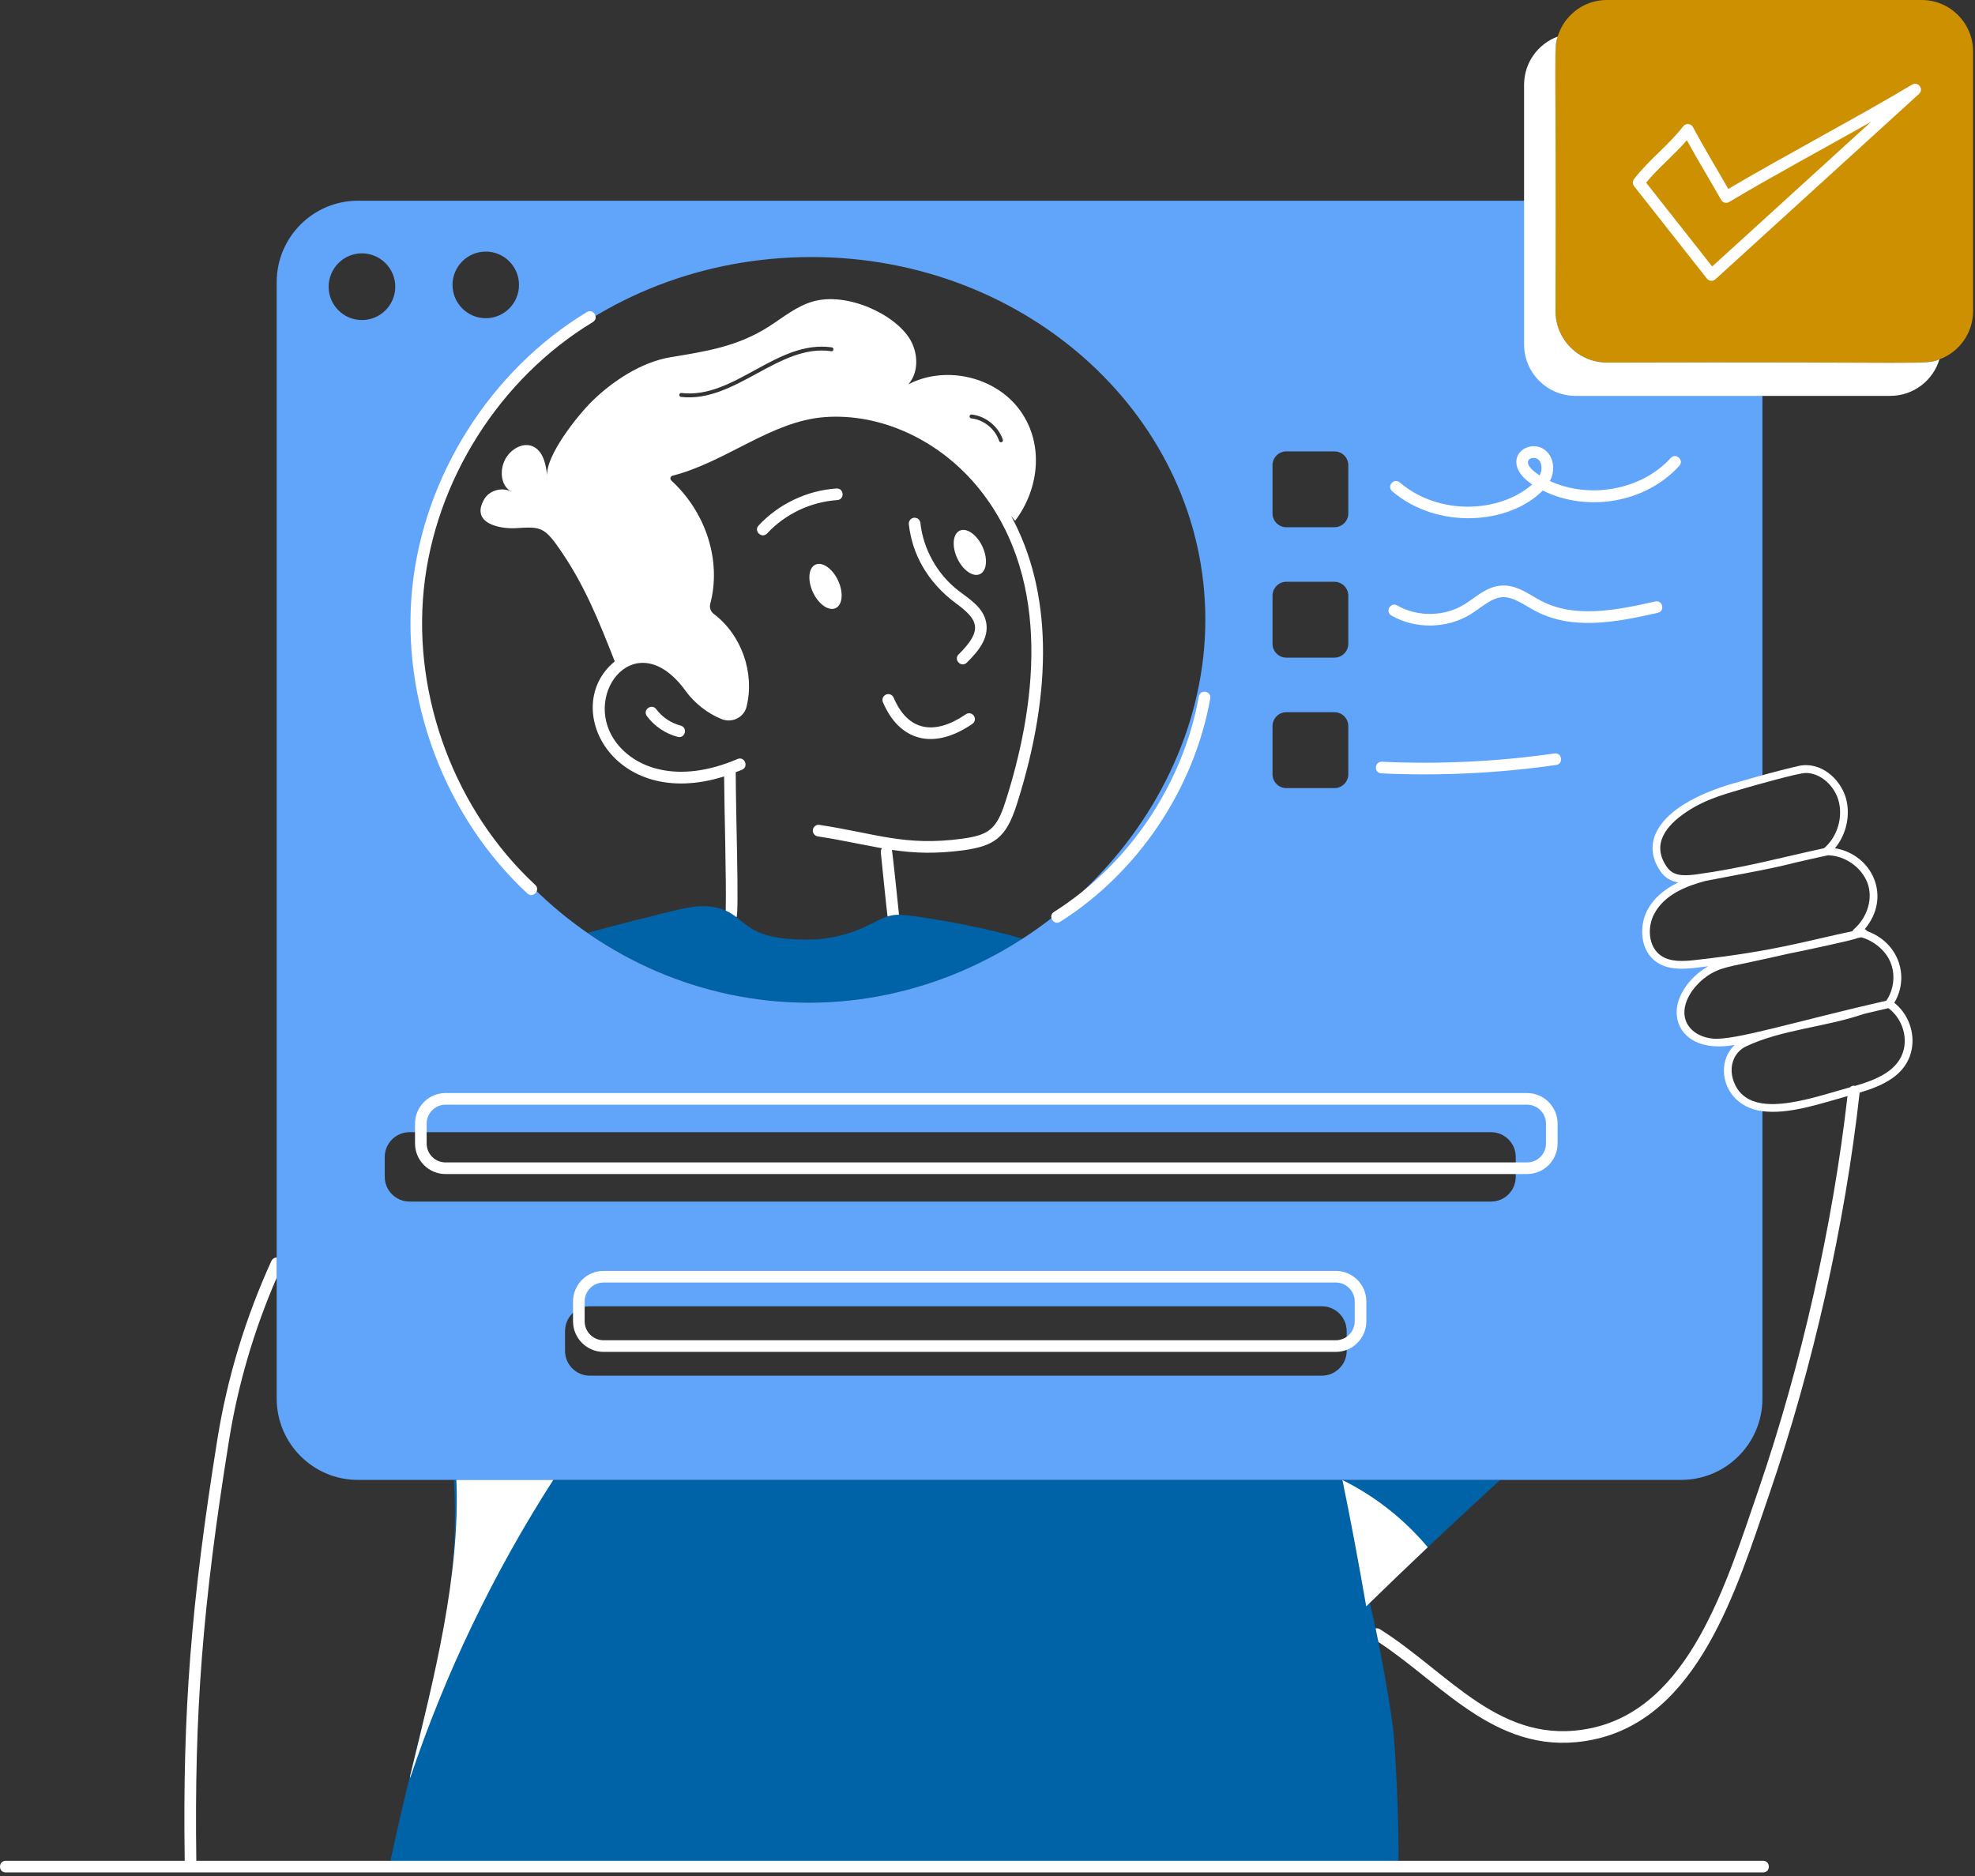 <svg width="200" height="190" viewBox="0 0 200 190" fill="none" xmlns="http://www.w3.org/2000/svg">
<rect x="0" y="0" width="200" height="190" fill="#333333" stroke="none"/>
<g clip-path="url(#clip0_1208_1089)">
<path d="M138.722 162.329C139.679 166.505 140.465 170.627 141.065 174.99C141.236 176.338 141.718 184.224 141.61 189.023H39.42C42.857 172.668 46.772 163.047 45.957 149.885H151.92C148.384 153.108 143.14 158.021 138.722 162.328V162.329Z" fill="#0062A7"/>
<path d="M103.593 95.092C89.966 103.879 72.816 103.728 59.507 94.485C62.308 93.697 65.141 93.004 67.95 92.303C69.429 91.944 70.97 91.585 72.464 91.897C75.823 92.622 74.734 95.228 81.974 95.162C83.943 95.138 85.911 94.663 87.686 93.829C89.089 93.149 89.804 92.645 91.04 92.645C92.275 92.645 98.941 93.689 103.592 95.092L103.593 95.092Z" fill="#0062A7"/>
<path d="M178.473 78.924V36.724H162.73C159.85 36.724 157.516 34.386 157.516 31.503V20.329H36.246C31.709 20.329 28.02 24.022 28.02 28.573V141.641C28.02 146.199 31.709 149.884 36.246 149.884H170.232C174.785 149.884 178.474 146.199 178.474 141.641V112.148C174.48 111.577 173.91 106.908 176.668 105.611C177.26 105.33 177.859 105.097 178.474 104.878V104.793C176.66 105.247 174.769 105.709 173.415 105.58C172.279 105.471 171.104 104.933 170.544 103.92C169.345 101.793 171.322 99.229 173.151 98.224C174.545 97.456 175.848 97.388 178.474 96.775V96.665C176.264 97.047 174.046 97.359 171.812 97.608C170.504 97.765 169.057 97.865 167.968 97.109C166.543 96.12 166.349 93.954 167.142 92.419C168.193 90.378 170.38 89.435 172.621 88.835C170.954 89.105 169.368 89.34 168.457 88.009C167.749 86.98 167.5 85.765 168.022 84.588C169.479 81.272 175.247 79.785 178.473 78.923V78.924ZM128.862 47.118C128.862 46.339 129.492 45.716 130.262 45.716H135.127C135.905 45.716 136.535 46.339 136.535 47.118V51.996C136.535 52.775 135.905 53.398 135.127 53.398H130.262C129.492 53.398 128.862 52.775 128.862 51.996V47.118ZM128.862 60.325C128.862 59.554 129.492 58.922 130.262 58.922H135.127C135.905 58.922 136.535 59.554 136.535 60.325V65.195C136.535 65.975 135.905 66.606 135.127 66.606H130.262C129.492 66.606 128.862 65.975 128.862 65.195V60.325ZM128.862 73.54C128.862 72.761 129.492 72.13 130.262 72.13H135.127C135.905 72.13 136.535 72.761 136.535 73.54V78.411C136.535 79.19 135.905 79.821 135.127 79.821H130.262C129.492 79.821 128.862 79.19 128.862 78.411V73.54ZM49.195 25.48C51.055 25.48 52.557 26.992 52.557 28.854C52.557 30.717 51.055 32.228 49.195 32.228C47.336 32.228 45.825 30.716 45.825 28.854C45.825 26.992 47.335 25.48 49.195 25.48ZM82.192 26.033C104.215 26.033 122.06 42.474 122.06 62.764C122.06 83.054 103.766 101.552 81.912 101.552C60.057 101.552 42.339 83.29 42.339 62.764C42.339 42.238 60.176 26.033 82.192 26.033ZM33.28 29.041C33.28 27.179 34.79 25.659 36.65 25.659C38.51 25.659 40.027 27.179 40.027 29.041C40.027 30.903 38.51 32.415 36.65 32.415C34.79 32.415 33.28 30.903 33.28 29.041ZM136.371 136.818C136.371 138.197 135.243 139.327 133.865 139.327H59.716C58.339 139.327 57.218 138.197 57.218 136.818V134.816C57.218 133.421 58.339 132.299 59.716 132.299H133.865C135.243 132.299 136.371 133.421 136.371 134.816V136.818ZM153.493 119.177C153.493 120.572 152.38 121.694 150.986 121.694H41.475C40.089 121.694 38.961 120.572 38.961 119.177V117.175C38.961 115.796 40.09 114.666 41.475 114.666H150.986C152.379 114.666 153.493 115.796 153.493 117.175V119.177Z" fill="#60A5FA"/>
<path d="M199.806 5.219V31.503C199.806 33.751 198.386 35.669 196.4 36.392C194.879 36.992 195.752 36.612 162.73 36.722C159.849 36.722 157.517 34.388 157.517 31.503V5.219C157.517 2.371 159.814 0 162.73 0H194.602C197.475 0 199.806 2.334 199.806 5.219Z" fill="#CC9000"/>
<path d="M178.543 189.639H0.58C-0.197 189.639 -0.189 188.462 0.58 188.462H18.704C18.486 173.354 19.335 162.484 22.02 145.724C23.015 139.545 24.852 133.483 27.483 127.709C27.584 127.491 27.794 127.358 28.02 127.358V129.408C25.716 134.722 24.089 140.262 23.187 145.911C20.51 162.601 19.669 173.424 19.88 188.462H178.543C179.311 188.462 179.32 189.639 178.543 189.639Z" fill="white"/>
<path d="M56.028 149.885C49.981 159.297 45.094 169.466 41.538 180.07L41.522 179.899C43.989 169.808 46.612 159.523 46.215 149.884H56.028V149.885Z" fill="white"/>
<path d="M102.394 52.268C102.519 52.417 102.643 52.564 102.768 52.712C102.776 52.736 102.783 52.744 102.791 52.751C105.321 49.409 105.78 44.655 103.048 41.242C100.488 38.055 95.592 37.035 91.981 38.928C93.04 37.736 92.986 35.843 92.207 34.455C90.717 31.841 85.773 29.538 82.316 30.536C80.674 31.004 79.312 32.134 77.88 33.061C74.697 35.095 71.522 35.586 67.903 36.178C64.953 36.669 62.012 38.601 59.903 40.689C58.51 42.069 55.202 46.183 55.412 48.232C55.296 47.032 55 45.606 53.88 45.178C52.907 44.812 51.802 45.473 51.249 46.362C50.564 47.468 50.642 49.175 51.786 49.798C50.86 49.299 49.568 49.65 49.039 50.554C47.6 53.016 50.635 53.593 52.246 53.491C54.627 53.336 55.086 53.336 56.573 55.47C59.18 59.179 60.635 62.88 62.254 66.987C56.666 71.552 62.029 82.196 73.328 78.635C73.351 82.173 73.561 88.928 73.491 92.224C73.92 92.419 74.262 92.653 74.581 92.894C74.853 92.439 74.512 82.439 74.503 78.214C74.713 78.128 74.931 78.05 75.141 77.957C75.857 77.653 75.39 76.562 74.682 76.874C68.651 79.46 64.145 77.817 62.2 74.918C58.97 70.103 64.503 63.16 69.445 69.994C70.332 71.225 71.694 72.284 73.079 72.83C74.138 73.251 75.336 72.666 75.601 71.576C76.449 68.155 75.087 64.298 72.293 62.187C71.966 61.945 71.826 61.548 71.92 61.174C73.072 56.842 71.531 51.933 67.99 48.676C67.804 48.503 67.887 48.235 68.106 48.177C73.501 46.809 78.082 42.66 83.484 42.248C89.235 41.803 95.274 44.624 99.227 49.595C106.713 59 104.776 71.95 101.827 81.16C100.913 84.024 100.12 84.572 97.414 84.947C91.599 85.724 88.722 84.417 82.986 83.544C82.667 83.489 82.363 83.716 82.317 84.035C82.27 84.355 82.488 84.658 82.807 84.705C85.047 85.05 86.09 85.318 89.321 85.912C89.227 86.021 89.18 86.177 89.196 86.333C89.204 86.411 89.842 92.738 89.881 92.816C90.239 92.707 90.597 92.645 91.04 92.645C91.04 92.573 90.367 86.206 90.325 86.076C92.743 86.429 94.799 86.476 97.57 86.115C100.714 85.674 101.88 84.839 102.948 81.526C106.707 69.791 106.488 59.779 102.395 52.267L102.394 52.268ZM84.176 35.571C78.874 34.789 74.471 40.83 68.962 40.199C68.705 40.162 68.758 39.763 69.009 39.802C74.38 40.439 78.677 34.382 84.231 35.181C84.486 35.218 84.425 35.609 84.176 35.571ZM101.18 44.663C100.783 43.448 99.624 42.505 98.355 42.372C98.1 42.336 98.138 41.964 98.402 41.983C99.811 42.139 101.102 43.183 101.554 44.531C101.624 44.777 101.28 44.912 101.18 44.663Z" fill="white"/>
<path d="M66.453 71.823C65.984 71.198 65.044 71.907 65.511 72.53C66.279 73.558 67.386 74.303 68.627 74.628C69.394 74.828 69.668 73.682 68.925 73.487C67.941 73.23 67.063 72.638 66.453 71.823Z" fill="white"/>
<path d="M93.204 52.961C93.169 52.637 92.882 52.407 92.554 52.438C92.231 52.474 91.997 52.764 92.033 53.088C92.353 56.022 93.853 58.931 96.828 61.122C99.058 62.766 99.583 63.801 97.079 66.272C96.524 66.82 97.35 67.658 97.905 67.112C99.085 65.948 100.139 64.655 99.873 63.087C99.609 61.531 98.18 60.687 97.055 59.82C94.933 58.188 93.493 55.624 93.203 52.961H93.204Z" fill="white"/>
<path d="M84.704 49.474C81.727 49.67 78.853 51.037 76.82 53.224C76.288 53.796 77.16 54.59 77.682 54.027C79.512 52.057 82.1 50.827 84.781 50.65C85.553 50.599 85.485 49.427 84.704 49.474H84.704Z" fill="white"/>
<path d="M82.572 57.189C81.869 57.517 81.758 58.769 82.323 59.985C82.889 61.201 83.918 61.922 84.621 61.593C85.324 61.265 85.435 60.013 84.87 58.797C84.304 57.581 83.275 56.861 82.572 57.189Z" fill="white"/>
<path d="M99.235 58.149C99.938 57.822 100.049 56.57 99.484 55.354C98.918 54.138 97.889 53.418 97.186 53.746C96.483 54.074 96.372 55.326 96.937 56.542C97.503 57.758 98.532 58.478 99.235 58.149Z" fill="white"/>
<path d="M90.494 70.656C90.366 70.356 90.019 70.217 89.721 70.345C89.422 70.473 89.283 70.819 89.41 71.119C91.056 74.982 94.455 76.067 98.47 73.314C98.738 73.13 98.806 72.763 98.622 72.495C98.439 72.227 98.072 72.157 97.804 72.342C94.708 74.466 91.979 74.141 90.494 70.657V70.656Z" fill="white"/>
<path d="M162.73 36.722C159.849 36.722 157.517 34.388 157.517 31.503C157.598 3.623 157.332 5.031 157.745 3.703C155.751 4.433 154.338 6.343 154.338 8.591V34.875C154.338 37.76 156.669 40.094 159.551 40.094H191.415C193.77 40.094 195.755 38.538 196.399 36.392C194.879 36.992 195.751 36.612 162.73 36.722Z" fill="white"/>
<path d="M191.827 101.56C193.4 98.95 192.302 95.459 189.065 94.298C189.018 94.205 188.932 94.135 188.831 94.103C191.594 90.838 189.61 86.545 185.819 85.906C186.971 84.527 187.422 82.54 186.917 80.795C186.333 78.847 184.333 77.063 182.099 77.584C180.239 78.013 178.551 78.481 176.535 79.057C176.294 79.174 169.336 80.647 167.663 84.433C167.119 85.657 167.29 87.013 168.138 88.228C168.621 88.945 169.267 89.257 169.951 89.374C168.683 89.982 167.508 90.855 166.792 92.234C165.967 93.839 166.091 96.286 167.741 97.43C169.22 98.459 171.204 98.077 173.009 97.859C171.663 98.584 170.363 100.002 169.936 101.49C169.212 104.03 171.158 106.656 175.679 105.822C173.57 107.739 174.48 111.986 178.418 112.531C181.135 112.913 184.411 111.745 187.088 111.012C185.594 124.118 182.411 138.244 178.084 150.86C174.816 160.366 171.088 172.973 161.064 175.038C151.974 176.908 146.784 169.436 139.733 165.002C139.601 164.917 139.445 164.893 139.298 164.924C139.399 165.384 139.492 165.844 139.586 166.303C146.278 170.698 151.843 178.139 161.306 176.191C171.991 173.994 175.866 160.95 179.197 151.242C183.601 138.401 186.839 123.985 188.317 110.662C190.629 109.969 193.018 108.932 193.571 106.369C193.952 104.592 193.236 102.675 191.827 101.561V101.56ZM168.784 87.784C167.243 85.555 168.613 83.662 170.854 82.181C172.924 80.81 175.111 80.319 176.753 79.812C177.515 79.594 182.083 78.285 182.87 78.285C184.379 78.285 185.741 79.594 186.162 81.02C186.668 82.742 186.076 84.745 184.714 85.906C180.193 86.887 176.551 87.908 171.702 88.57C170.31 88.742 169.391 88.671 168.784 87.784ZM171.765 97.22C170.489 97.368 169.158 97.453 168.193 96.783C166.894 95.879 166.816 93.908 167.493 92.599C168.535 90.581 170.808 89.732 172.684 89.226C182.894 87.301 178.863 87.971 185.104 86.623C186.816 86.654 188.481 87.807 189.104 89.405C189.696 90.971 189.127 92.911 187.711 94.134C187.657 94.181 187.618 94.243 187.602 94.306C182.684 95.35 179.696 96.331 171.765 97.22ZM173.454 105.191C171.5 105.004 170.146 103.609 170.691 101.708C171.087 100.329 172.302 99.136 173.336 98.567C174.659 97.843 175.344 97.913 181.002 96.612C182.395 96.339 187.733 95.209 188.068 95.014C188.2 94.983 188.34 94.96 188.473 94.929C189.726 95.264 190.901 96.23 191.399 97.368C191.968 98.622 191.804 100.212 191.018 101.349C181.842 103.446 175.648 105.401 173.454 105.191ZM192.808 106.196C192.326 108.425 190.038 109.344 187.866 109.975C187.641 109.928 187.47 109.99 187.337 110.123C183.197 111.276 177.081 113.559 175.571 109.547C175.018 108.074 175.547 106.57 176.831 105.97C180.419 104.272 184.878 104.022 188.692 102.705C188.738 102.697 188.98 102.62 191.228 102.106C192.466 103.01 193.127 104.692 192.808 106.196V106.196Z" fill="white"/>
<path d="M157.731 115.811V113.802C157.731 112.093 156.343 110.703 154.637 110.703H45.122C43.416 110.703 42.028 112.093 42.028 113.802V115.811C42.028 117.519 43.416 118.908 45.122 118.908H154.637C156.343 118.908 157.731 117.519 157.731 115.811ZM43.205 115.811V113.802C43.205 112.743 44.065 111.882 45.122 111.882H154.637C155.694 111.882 156.554 112.743 156.554 113.802V115.811C156.554 116.869 155.695 117.73 154.637 117.73H45.122C44.065 117.73 43.205 116.869 43.205 115.811Z" fill="white"/>
<path d="M138.363 131.812C138.363 130.104 136.975 128.714 135.269 128.714H61.123C59.417 128.714 58.029 130.104 58.029 131.812V133.821C58.029 135.529 59.417 136.919 61.123 136.919H135.269C136.975 136.919 138.363 135.529 138.363 133.821V131.812ZM137.186 133.821C137.186 134.879 136.326 135.74 135.269 135.74H61.122C60.065 135.74 59.205 134.879 59.205 133.821V131.812C59.205 130.754 60.065 129.893 61.122 129.893H135.269C136.326 129.893 137.186 130.754 137.186 131.812V133.821Z" fill="white"/>
<path d="M107.364 93.354C115.233 88.374 120.913 79.924 122.557 70.75C122.694 69.981 121.535 69.774 121.398 70.541C119.812 79.395 114.33 87.551 106.735 92.357C106.077 92.774 106.705 93.77 107.364 93.353V93.354Z" fill="white"/>
<path d="M156.229 49.679C160.724 51.922 166.643 50.941 170.054 47.182C170.58 46.603 169.704 45.812 169.184 46.389C166.22 49.653 160.932 50.565 156.951 48.714C157.945 46.796 156.585 44.742 154.751 45.279C153.36 45.685 152.809 47.526 155.16 49.065C151.802 51.983 145.679 52.222 141.751 48.86C141.157 48.353 140.395 49.251 140.986 49.756C145.53 53.645 152.769 53.164 156.229 49.679ZM155.315 46.377C156.105 46.377 156.284 47.435 155.915 48.15C154.233 47.083 154.634 46.377 155.315 46.377Z" fill="white"/>
<path d="M140.905 62.344C143.317 63.731 146.529 63.685 148.901 62.224C150.038 61.522 151.007 60.546 152.134 60.482C153.268 60.424 154.34 61.282 155.491 61.886C159.177 63.823 163.454 63.077 167.877 62.067C168.637 61.894 168.374 60.744 167.616 60.917C163.415 61.877 159.37 62.593 156.038 60.842C154.813 60.198 153.61 59.218 152.068 59.305C150.53 59.393 149.428 60.515 148.284 61.219C146.271 62.459 143.542 62.501 141.492 61.322C140.817 60.932 140.23 61.955 140.906 62.343L140.905 62.344Z" fill="white"/>
<path d="M139.891 78.327C145.742 78.598 151.694 78.322 157.584 77.477C158.346 77.368 158.2 76.208 157.417 76.31C151.646 77.137 145.767 77.419 139.946 77.149C139.152 77.131 139.126 78.291 139.891 78.327Z" fill="white"/>
<path d="M144.584 156.703C142.209 153.874 139.251 151.53 135.942 149.9C136.8 154.061 137.602 158.365 138.35 162.691C140.252 160.831 142.374 158.794 144.584 156.703Z" fill="white"/>
<path d="M53.399 90.486C53.969 91.016 54.772 90.151 54.2 89.621C46.117 82.12 41.795 70.641 42.918 59.664C44.042 48.687 50.601 38.324 60.035 32.62C60.704 32.216 60.09 31.207 59.426 31.611C49.682 37.502 42.908 48.205 41.747 59.543C40.587 70.881 45.051 82.737 53.399 90.485V90.486Z" fill="white"/>
<path d="M172.853 28.216C173.065 28.485 173.46 28.516 173.711 28.287L194.33 9.511C194.852 9.035 194.24 8.206 193.631 8.569C188.228 11.812 180.594 15.828 175.019 19.137C174.016 17.376 172.515 14.901 171.442 12.876C171.237 12.488 170.711 12.464 170.457 12.79C168.925 14.762 167.079 16.069 165.476 18.132C165.309 18.346 165.311 18.646 165.479 18.859L172.852 28.216H172.853ZM170.82 14.203C172.058 16.457 173.312 18.486 174.29 20.24C174.455 20.534 174.825 20.627 175.107 20.458C179.275 17.957 184.731 15.016 189.478 12.335L173.386 26.989L166.694 18.497C167.982 16.938 169.46 15.775 170.821 14.203H170.82Z" fill="white"/>
</g>
<defs>
<clipPath id="clip0_1208_1089">
<rect width="199.806" height="190" fill="white"/>
</clipPath>
</defs>
</svg>
